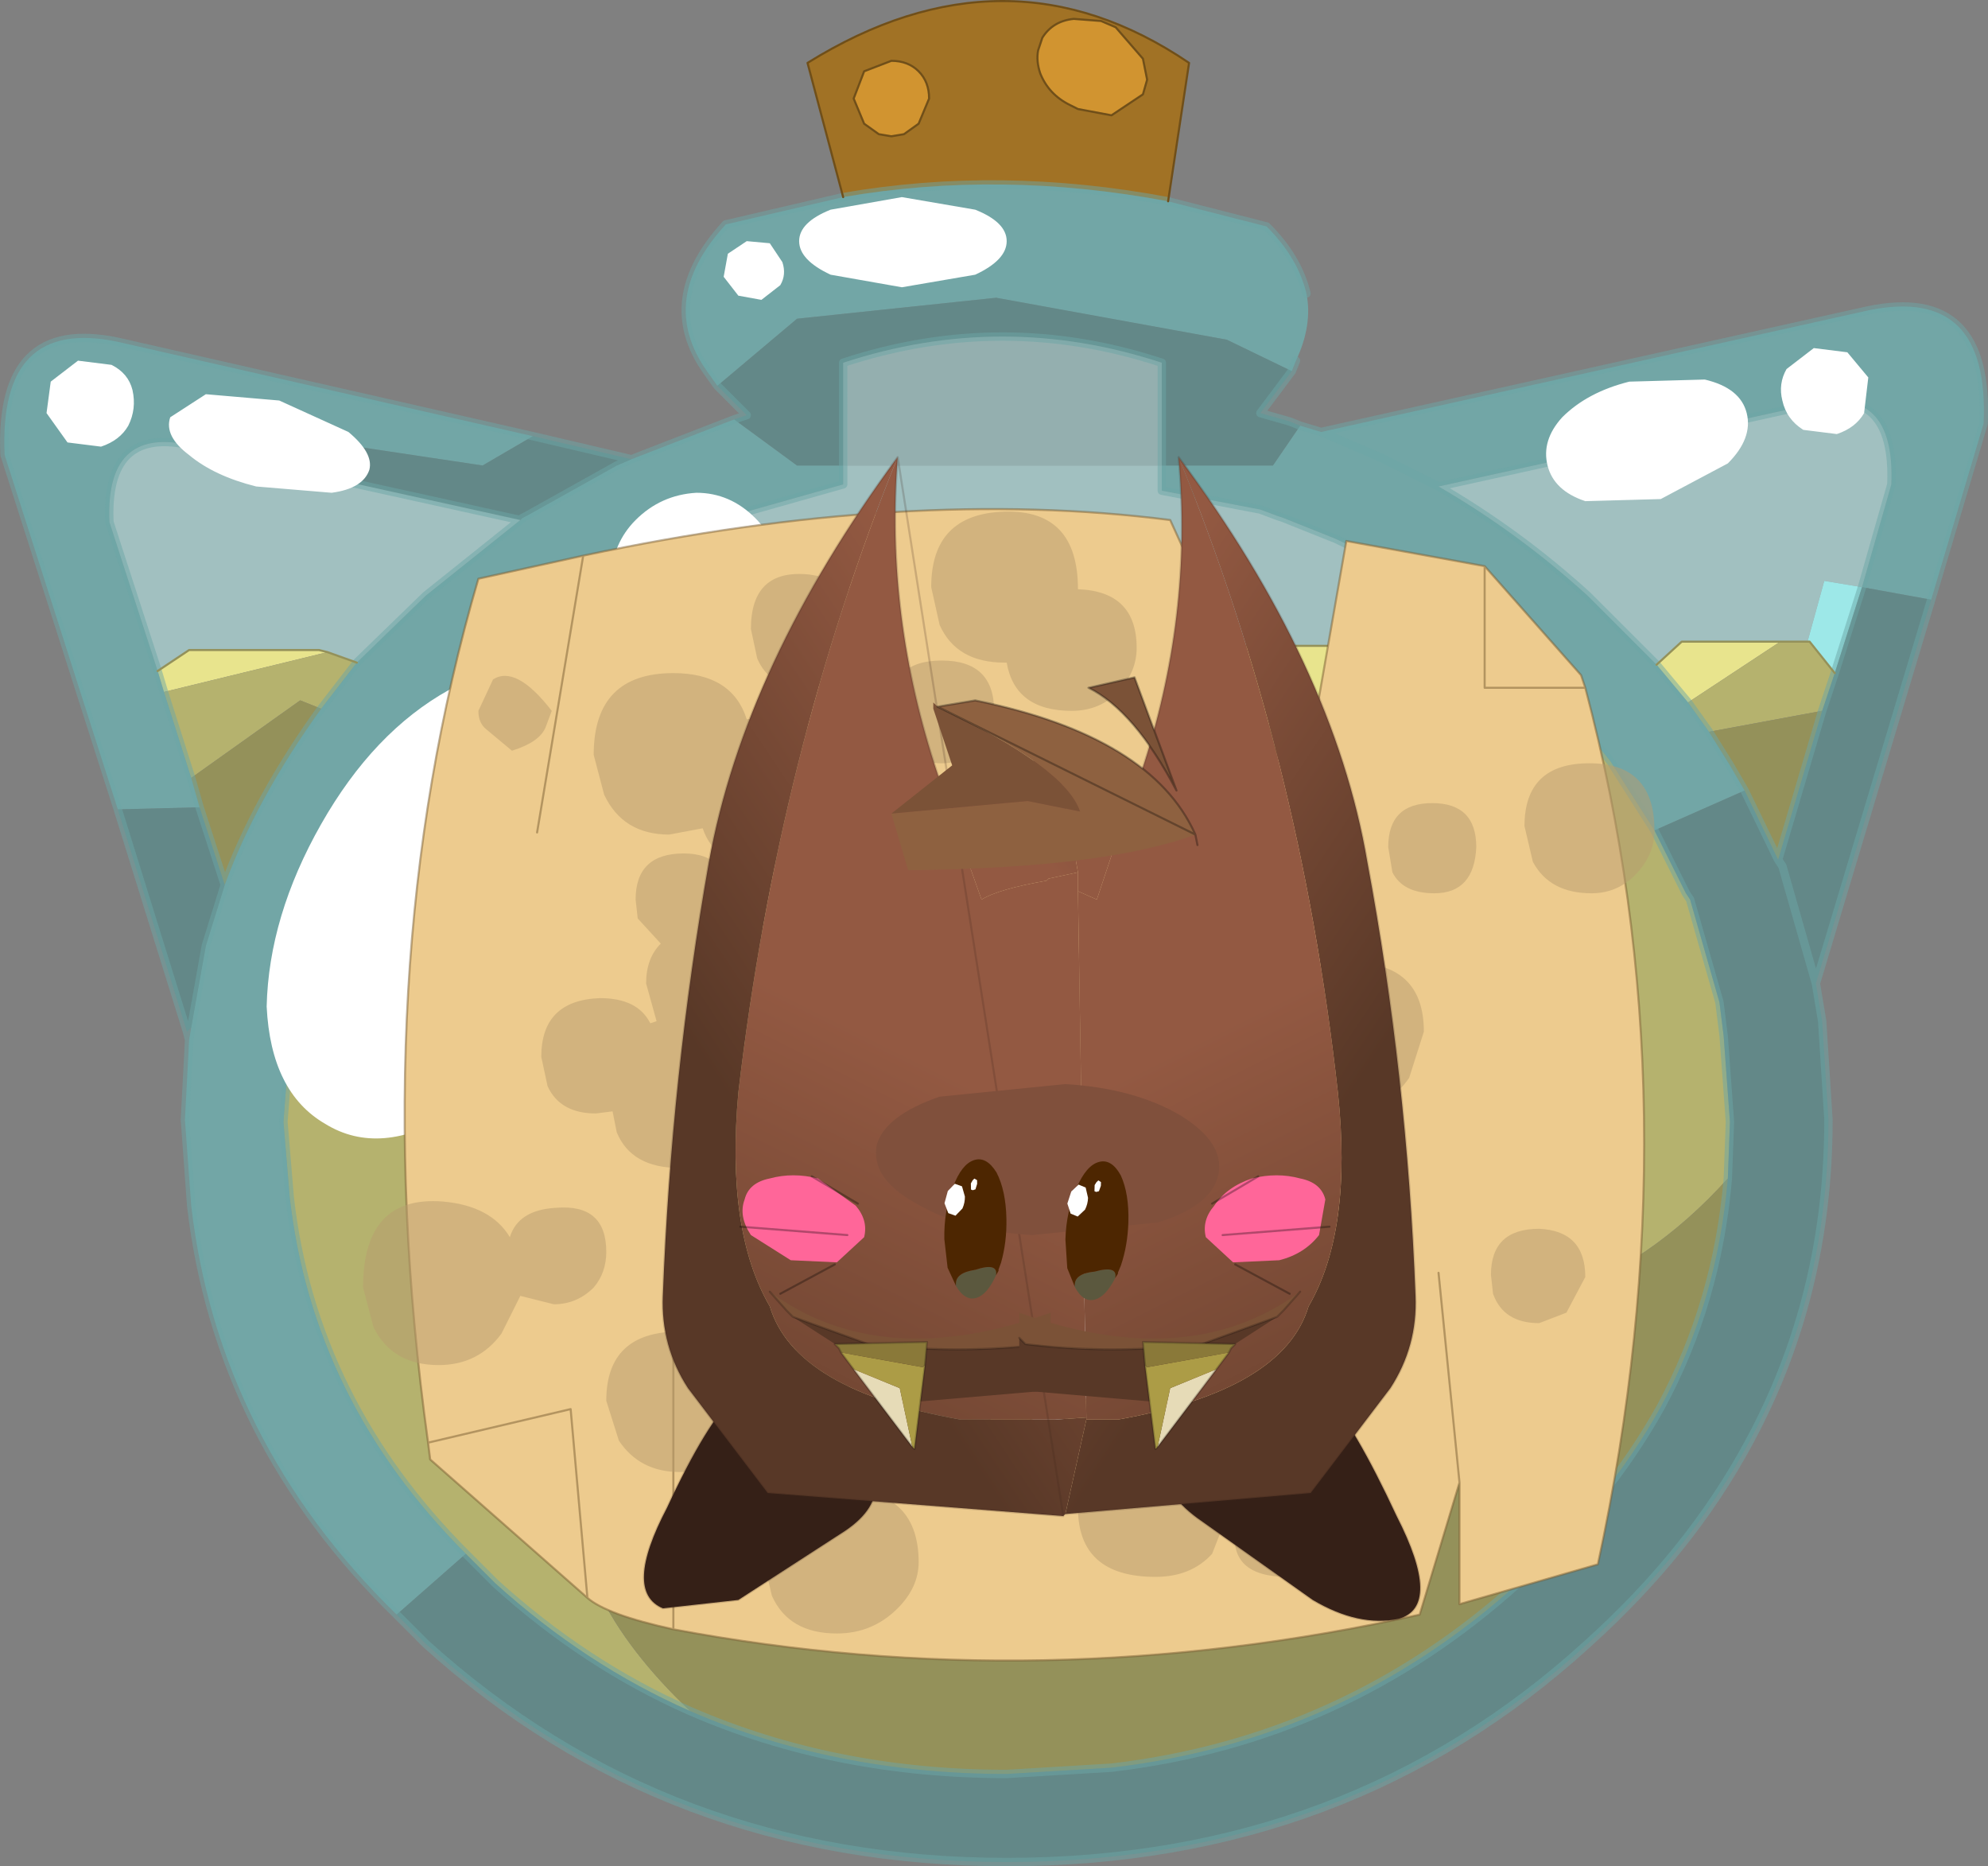 <svg viewBox="0 0 47.415 44.499" xmlns="http://www.w3.org/2000/svg" xmlns:xlink="http://www.w3.org/1999/xlink"><rect x="0" y="0" width="47.415" height="44.499" fill="#808080" stroke="none"/><g transform="translate(-376.74 -277.75)"><use transform="translate(376.75 277.75)" width="47.4" height="44.5" xlink:href="#a"/><use transform="translate(392.1 288.65)" width="18.5" height="27.75" xlink:href="#b"/><use transform="matrix(-.423 .139 .012 .586 400.71 305.17)" width="3.5" height="5.6" xlink:href="#c"/><use transform="matrix(-.429 .118 -.017 .586 403.7 305.25)" width="3.5" height="5.6" xlink:href="#c"/><use transform="translate(394.4 305.75)" width="14.05" height="6.55" xlink:href="#d"/></g><defs><linearGradient id="f" x1="-819.2" x2="819.2" gradientTransform="matrix(-.007 -.006 .008 -.012 408.4 298.95)" gradientUnits="userSpaceOnUse"><stop stop-color="#583827" offset=".161"/><stop stop-color="#583827" offset=".286"/><stop stop-color="#935942" offset="1"/></linearGradient><linearGradient id="g" x1="-819.2" x2="819.2" gradientTransform="matrix(-.005 -.012 .012 -.006 402.2 315.95)" gradientUnits="userSpaceOnUse"><stop stop-color="#583827" offset=".161"/><stop stop-color="#583827" offset=".286"/><stop stop-color="#935942" offset="1"/></linearGradient><linearGradient id="h" x1="-819.2" x2="819.2" gradientTransform="matrix(.005 -.012 -.012 -.006 400.85 315.95)" gradientUnits="userSpaceOnUse"><stop stop-color="#583827" offset=".161"/><stop stop-color="#583827" offset=".286"/><stop stop-color="#935942" offset="1"/></linearGradient><linearGradient id="i" x1="-819.2" x2="819.2" gradientTransform="matrix(.007 -.006 -.008 -.012 394.65 298.95)" gradientUnits="userSpaceOnUse"><stop stop-color="#583827" offset=".161"/><stop stop-color="#583827" offset=".286"/><stop stop-color="#935942" offset="1"/></linearGradient><linearGradient id="j" x1="-819.2" x2="819.2" gradientTransform="matrix(-.004 .004 .042 .052 420.5 314.2)" gradientUnits="userSpaceOnUse"><stop stop-color="#583827" offset=".161"/><stop stop-color="#583827" offset=".286"/><stop stop-color="#935942" offset="1"/></linearGradient><linearGradient id="k" x1="-819.2" x2="819.2" gradientTransform="matrix(.004 .004 -.042 .052 382.55 314.2)" gradientUnits="userSpaceOnUse"><stop stop-color="#583827" offset=".161"/><stop stop-color="#583827" offset=".286"/><stop stop-color="#935942" offset="1"/></linearGradient><g id="e"><path d="M1.05-21q-.05.25.05.55.2.5.7.75l.2.1.8.15.75-.5.1-.35-.1-.5-.65-.75-.35-.15-.65-.05q-.5.05-.75.45l-.1.3m3.1 3.6q-4-.75-7.75-.1l-.85-3.2q4.75-2.95 9.1 0l-.5 3.3m-7.25-1.85.35.25.3.05.3-.05.35-.25.25-.6q0-.4-.25-.65t-.65-.25l-.65.25-.25.65.25.6" fill="#a17225" fill-rule="evenodd" transform="translate(23.7 22.2)"/><path d="m1.05-21 .1-.3q.25-.4.75-.45l.65.05.35.15.65.75.1.5-.1.35-.75.5-.8-.15-.2-.1q-.5-.25-.7-.75-.1-.3-.05-.55m-4.15 1.75-.25-.6.25-.65.65-.25q.4 0 .65.25t.25.65l-.25.6-.35.25-.3.05-.3-.05-.35-.25" fill="#d19430" fill-rule="evenodd" transform="translate(23.7 22.2)"/><path d="m20.05-6.15-.6-.75h-.05l.4-1.45.9.15-.65 2.05" fill="#9de8e8" fill-rule="evenodd" transform="translate(23.7 22.2)"/><path d="m16.55-5.45-.75-.9.6-.55h2.35l-2.2 1.45m-4.5-.8Q11.3-4.8 8.6-4.65L6.1-5q-5-.55-8.6.9-5.15 3.15-10.85 2.75l-1.75-1.2 1.65-2.3.05-.1.05-.05q.95-1.05 3.1-1.8h20.9l1.4.55m-32 .05.75-.5h3.1l.2.05-3.9.95-.15-.5" fill="#e8e48d" fill-rule="evenodd" transform="translate(23.7 22.2)"/><path d="m13.6-5.4 1.1 1.35 1.05 1.65.75 1.5.1.15.7 2.45.1.8.15 2.05-.05 1.35Q13.8 10 8.4 9l-4-1.05-4.95-.7Q-6 6.95-8.3 9.55q-1.5 1.7-1.65 3.45-.3 2.75 2.7 5.6-2.5-1.1-4.65-3.05l-.7-.7q-3.65-3.65-4.2-8.5l-.15-1.8.15-1.95.3-1.7.4-1.25 1-2.2 1.75 1.2q5.7.4 10.85-2.75Q1.1-5.55 6.1-5l2.5.35q2.7-.15 3.45-1.6l1.55.85m3.45.65-.5-.7 2.2-1.45h.7l.6.75-.3.9-2.7.5m-32.95-1.9.7.25-.85 1.1-.5-.2-2.6 1.85-.65-2.05 3.9-.95" fill="#b5b26e" fill-rule="evenodd" transform="translate(23.7 22.2)"/><path d="m17.9-3.35-.35-.6-.5-.8 2.7-.5L18.7-1.7l-.8-1.65M-7.25 18.6q-3-2.85-2.7-5.6.15-1.75 1.65-3.45 2.3-2.6 7.75-2.3l4.95.7L8.4 9q5.4 1 9.1-3.1-.25 2.95-1.6 5.45-1.25 2.25-3.4 4.2-4.15 3.75-9.7 4.4l-2.5.15q-4.1 0-7.55-1.5m-8.8-23.9q-1.55 2.15-2.3 4.2l-.6-1.85-.2-.7 2.6-1.85.5.2" fill="#94915a" fill-rule="evenodd" transform="translate(23.7 22.2)"/><path d="m4.15-17.4 2.35.6q.75.75.95 1.6.15.75-.25 1.6l-.1.25-1.55-.75-5.5-1-4.75.5-1.9 1.6-.25-.35q-1.2-1.7.45-3.5l2.8-.65q3.75-.65 7.75.1m6.45 6.8-1.4-.7-1.4-.6 1.4.6 1.4.7q1.9 1.1 3.55 2.6l1.65 1.65.75.9.5.7.5.8.35.6-2.15.95-1.05-1.65-1.1-1.35-1.1-1.05q-1.45-1.35-3.1-2.3l-1.25-.6-1.25-.5-.15-.05-.4-.15L4-10.5v-.6h2.65l.65-.95.5.15 13.05-2.9q2.9-.6 2.75 2.7l-1.25 4.2-1.65-.3.7-2.45q.1-2.4-1.95-1.9L10.6-10.6M-13.35-5l-.05.05-.05.1-1.65 2.3-1 2.2-.4 1.25-.3 1.7-.15 1.95.15 1.8q.55 4.85 4.2 8.5l-1.65 1.45q-4.25-4.15-4.9-9.75l-.15-2.05.1-1.9.05-.3.35-1.95.45-1.45q.75-2.05 2.3-4.2l.85-1.1 1.65-1.6 2.25-1.8.05-.05.1-.05L-9-11.1l.35-.15 2.45-.95 1.5 1.1h1.1v.45l-2.3.65-1.65.65-2.35 1.3-2 1.6L-13.35-5m-7.55 2.1-2.7-8.45q-.15-3.3 2.7-2.7l9.9 2.25-1.2.7-5-.75-.45.65-1.6-.4q-1.95-.4-1.85 1.85l1.15 3.55.15.5.65 2.05.2.7-1.95.05" fill="#65cccc" fill-opacity=".502" fill-rule="evenodd" transform="translate(23.7 22.2)"/><path d="m-6.6-13 1.9-1.6 4.75-.5 5.5 1 1.55.75-.75 1 .7.2.25.1-.65.95H4v-2.45q-3.8-1.25-7.6 0v2.45h-1.1l-1.5-1.1.3-.1-.7-.7m27.3 4.8 1.65.3-2.75 9.15-.8-2.8-.1-.15.1.15.8 2.8.15.9.15 2.35q0 4.2-1.9 7.7-1.4 2.6-3.85 4.8Q8.45 22.2.3 22.2q-8.1 0-13.85-5.2l-.7-.7 1.65-1.45.7.7q2.15 1.95 4.65 3.05Q-3.8 20.1.3 20.1l2.5-.15q5.55-.65 9.7-4.4 2.15-1.95 3.4-4.2 1.35-2.5 1.6-5.45l.05-1.35-.15-2.05-.1-.8-.7-2.45-.1-.15-.75-1.5 2.15-.95.8 1.65 1.05-3.55.3-.9.65-2.05M-11-11.8l2.35.55-.35.15-2.15 1.2-.1.05-.05.05-6.35-1.4.45-.65 5 .75 1.2-.7m-7.35 10.7L-18.8.35l-.35 1.95-.1.1-1.65-5.3 1.95-.05.6 1.85" fill="#478f8f" fill-opacity=".502" fill-rule="evenodd" transform="translate(23.7 22.2)"/><path d="m10.6-10.6 8.85-1.95q2.05-.5 1.95 1.9l-.7 2.45-.9-.15-.4 1.45h-3l-.6.55L14.15-8q-1.65-1.5-3.55-2.6M4-11.1v.6l2.35.45.4.15.15.05 1.25.5 1.25.6q1.65.95 3.1 2.3l1.1 1.05-1.55-.85-1.4-.55h-20.9q-2.15.75-3.1 1.8l1.45-1.45 2-1.6 2.35-1.3L-5.9-10l2.3-.65v-.45H4m-15.3 1.3L-13.55-8l-1.65 1.6-.7-.25-.2-.05h-3.1l-.75.5-1.15-3.55q-.1-2.25 1.85-1.85l1.6.4 6.35 1.4" fill="#c2ffff" fill-opacity=".502" fill-rule="evenodd" transform="translate(23.7 22.2)"/><path d="M-3.6-11.1v-2.45q3.8-1.25 7.6 0v2.45h-7.6" fill="#a8dede" fill-opacity=".502" fill-rule="evenodd" transform="translate(23.7 22.2)"/><path d="M31.15 7q-.2-.85-.95-1.6l-2.35-.6q-4-.75-7.75-.1l-2.8.65q-1.65 1.8-.45 3.5l.25.35m13.7-.35.1-.25m.6 1.7 1.4.6 1.4.7 8.85-1.95q2.05-.5 1.95 1.9L44.4 14m1.65.3 1.25-4.2q.15-3.3-2.75-2.7L31.5 10.3l-.5-.15m-3.3.95v.6l2.35.45.4.15.15.05 1.25.5 1.25.6q1.65.95 3.1 2.3l1.1 1.05 1.1 1.35 1.05 1.65m2.15-.95-.35-.6-.5-.8-.5-.7-.75-.9-1.65-1.65q-1.65-1.5-3.55-2.6m-3.5-2.75-.75 1 .7.2.25.1m-20.7 7.1-.05.1-1.65 2.3-1 2.2-.4 1.25-.3 1.7-.15 1.95.15 1.8q.55 4.85 4.2 8.5l.7.7q2.15 1.95 4.65 3.05M41.2 28.1l.05-1.35-.15-2.05-.1-.8-.7-2.45-.1-.15-.75-1.5m4.3-3.75L44.4 14m-.65 2.05-.3.9-1.05 3.55.1.15.8 2.8 2.75-9.15m-4.45 4.55.8 1.65m-22.3-9.4V8.65q3.8-1.25 7.6 0v2.45m-7.6 0v.45l-2.3.65-1.65.65-2.35 1.3-2 1.6-1.45 1.45m-.9 21.3.7.7Q15.9 44.4 24 44.4q8.15 0 13.85-5.2 2.45-2.2 3.85-4.8 1.9-3.5 1.9-7.7l-.15-2.35-.15-.9m-2.1 4.65q-.25 2.95-1.6 5.45-1.25 2.25-3.4 4.2-4.15 3.75-9.7 4.4l-2.5.15q-4.1 0-7.55-1.5M2.8 19.3.1 10.85q-.15-3.3 2.7-2.7l9.9 2.25 2.35.55L17.5 10l.3-.1-.7-.7m-4.7 3.2.05-.05.1-.05 2.15-1.2.35-.15M8.5 15.8l1.65-1.6 2.25-1.8L6.05 11l-1.6-.4q-1.95-.4-1.85 1.85L3.75 16m4.75-.2-.85 1.1q-1.55 2.15-2.3 4.2l-.45 1.45-.35 1.95-.05.3-.1 1.9.15 2.05q.65 5.6 4.9 9.75m-4.1-17.4-.6-1.85m-1.95.05 1.65 5.3.1-.1m0-5.95.2.7m-.2-.7L3.9 16.5l-.15-.5m.75 8.8-.05-.2" fill="none" stroke="#6da6a6" stroke-linecap="round" stroke-linejoin="round" stroke-opacity=".502" stroke-width=".2"/><path d="m35.75 15.95-1.4-.55h-20.9q-2.15.75-3.1 1.8l-.05.05m32.8-1.95h.05l.6.75m-.65-.75h-.65m-2.95.55.6-.55h2.35m-6.7.65 1.55.85M3.75 16l.75-.5h3.1l.2.05.7.25" fill="none" stroke="#94915a" stroke-linecap="round" stroke-linejoin="round" stroke-width=".05"/><path d="m24.75 1.2.1-.3q.25-.4.75-.45l.65.05.35.15.65.75.1.5-.1.35-.75.5-.8-.15-.2-.1q-.5-.25-.7-.75-.1-.3-.05-.55M20.1 4.7l-.85-3.2q4.75-2.95 9.1 0l-.5 3.3M20.6 2.95l-.25-.6.25-.65.65-.25q.4 0 .65.25t.25.65l-.25.6-.35.25-.3.05-.3-.05-.35-.25" fill="none" stroke="#704f19" stroke-linecap="round" stroke-linejoin="round" stroke-width=".05"/><path d="m15.15-13.1 1.8-.05q.85.2 1 .8t-.45 1.2l-1.6.85-1.8.05q-.75-.25-.9-.85t.35-1.15q.6-.6 1.6-.85M19.55-13.9l.8.1.5.6-.1.85q-.2.35-.65.5l-.8-.1q-.4-.25-.5-.7-.1-.4.1-.75l.65-.5M-16.05-2.55q1.25-2.2 3.05-3.2 1.85-1.05 3.15-.3 1.3.8 1.3 2.85.05 2.1-1.2 4.3t-3.15 3.25q-1.75 1.05-3.05.25-1.3-.75-1.4-2.8.05-2.15 1.3-4.35M-21.85-13.6l.8.1q.4.2.5.6.1.45-.1.85-.2.35-.65.5l-.8-.1-.5-.7.1-.75.65-.5M-17.05-12.65l1.65.75q.6.5.5.9-.15.45-.9.55l-1.8-.15q-1-.25-1.6-.75-.6-.45-.45-.9l.85-.55 1.75.15M-8.55-9.8q.6-.6 1.45-.65.8 0 1.4.6t.6 1.4q-.05.85-.65 1.45-.55.55-1.4.6-.8 0-1.4-.6t-.6-1.4q.05-.85.6-1.4M-5.9-16.45l.55.05.3.45q.1.3-.05.55l-.45.35-.55-.1-.35-.45.1-.55.45-.3M-2.2-17.5l1.75.3q.75.3.75.75t-.75.8l-1.75.3-1.7-.3q-.75-.35-.75-.8t.75-.75l1.7-.3" fill="#fff" fill-rule="evenodd" transform="translate(23.7 22.2)"/><path d="M11.7-8.7 14-6.1l.1.3q2.65 10 .3 20.9l-3.3.95v-2.9l-.95 3.15q-9 2-17.8.35-1.6-.35-2.05-.75l-3.75-3.3-.05-.4Q-15.05 1-12.3-8.4l2.5-.55q7.75-1.65 14-.85L7.3-3l1.1-6.3 3.3.6v2.9h2.4-2.4v-2.9M-7.65 8.4v8.25V8.4m-2.05 7.5-.4-4.5-3.4.8 3.4-.8.4 4.5m-1.2-18.25 1.1-6.6-1.1 6.6m21.5 10.5.5 5-.5-5" fill="#edcb8e" fill-rule="evenodd" transform="translate(23.7 22.2)"/><path d="m35.4 13.5 2.3 2.6.1.3q2.65 10 .3 20.9l-3.3.95v-2.9l-.95 3.15q-9 2-17.8.35-1.6-.35-2.05-.75l-3.75-3.3-.05-.4q-1.55-11.2 1.2-20.6l2.5-.55q7.75-1.65 14-.85l3.1 6.8 1.1-6.3 3.3.6v2.9h2.4m-3 18.95-.5-5m-20.4-17.1-1.1 6.6M10.2 34.4l3.4-.8.4 4.5m2.05.75V30.6" fill="none" stroke="#7a5e32" stroke-linecap="round" stroke-linejoin="round" stroke-opacity=".502" stroke-width=".05"/><path d="M2-8.15q1.4.05 1.4 1.4 0 .55-.4 1-.45.5-1.15.5Q.5-5.25.3-6.4H.25q-1.15 0-1.55-.9l-.2-.9q0-1.75 1.75-1.8T2-8.15M9.4-2q0-1.05 1.05-1.05T11.5-2q-.05 1.1-1 1.1-.75 0-1-.5L9.4-2m5.95.6q-.45.5-1.1.5-1 0-1.4-.75l-.2-.85q0-1.5 1.55-1.5t1.55 1.6q0 .55-.4 1m-1.7 10.5-.65.25q-.85 0-1.1-.7l-.05-.45q0-1.1 1.15-1.1 1.1.05 1.1 1.15l-.45.85m-6.6-7.75Q7.5.75 8.5.75q1.75 0 1.75 1.65L9.9 3.5q-.45.65-1.15.75v.3q0 .65-.4 1.1-.45.6-1.35.6-1.2 0-1.65-.9l-.2-.85q0-.7.3-1.1l-.55-.1-.1.15q-.65.8-1.55.8-1.25 0-1.8-1l-.35-1q0-1.9 2.1-2 1 0 1.5.45l.9-.15q1.15 0 1.45.8m-4.2 4.1L2.5 6.6q-.5.75-1.5.75-1.1 0-1.55-.9L-.8 5.5q0-2.05 1.85-1.8 1.8.25 1.8 1.75m4.1 5.5q1.45 0 1.45 1.25-.1.8-.5 1.15l.25.8-.3.85q-.3.4-.85.4-1.4 0-1.25-1.15 0-.55.35-.85-.5-.35-.6-1.2 0-1.25 1.45-1.25m-1.75 3.9q-.5.55-1.35.55Q2 15.4 2 13.75q0-1.7 1.85-1.7 1.8 0 1.8 1.65l-.45 1.15m-15.9-19.7q-.15.35-.8.55l-.6-.5q-.2-.15-.2-.45l.35-.75q.55-.35 1.4.75l-.15.4m7.3-1.55q-.45.6-1.1.6-.85 0-1.15-.7l-.15-.7q0-1.45 1.4-1.3 1.35.2 1.35 1.25 0 .35-.35.85m-2 1.3q1.6 0 1.6 1.8 0 .75-.45 1.25-.5.5-1.25.5-1.15 0-1.45-.9l-.8.15q-1.1 0-1.55-.95l-.25-.95q0-1.95 1.9-1.95 1.4 0 1.75 1.1l.5-.05M-8.55-.75q0-1.1 1.15-1.1 1.1 0 1.1 1.2l-.05.35q1.3.05 1.3 1.6l-.4.95-.55.45q.25.4.25 1.1t-.4 1.2q-.5.65-1.35.65-1.15 0-1.5-.85l-.1-.5-.4.05q-.85 0-1.15-.65l-.15-.7q0-1.35 1.4-1.4.9 0 1.2.6l.15-.05-.25-.9q0-.6.35-.95l-.55-.6-.05-.45M-1.25-4q-.75 0-1.1-.7l-.15-.55q0-1.2 1.25-1.2T0-5.25l-.25.75q-.35.5-1 .5m-8.3 12.5q-.4.4-.95.4l-.8-.2-.45.9q-.55.75-1.5.75-1.1 0-1.55-.9l-.25-.95q0-2.2 1.9-2.05 1.15.1 1.6.85.2-.65 1.1-.7 1.2-.1 1.2 1.05 0 .5-.3.85m.3 2.7q0-1.65 1.75-1.65 1.3 0 1.65.9.25-.6 1.15-.45 1.3.25 1.3 1.25 0 .5-.35.85l-.05.05q.3.4.3 1.1v.05q1.7.1 1.7 1.75 0 .6-.5 1.1-.6.6-1.45.6-1.15 0-1.55-.9l-.2-.85.05-.3-.9-.85-.15-.65.15-.7q-.45.4-1.15.4-.95 0-1.45-.75l-.3-.95m3.4.8-.05-.05-.1.15.15-.1m3.1-1.55q0-1.45 1.3-1.2t1.3 1.25q0 .5-.35.85-.4.4-1 .4-.85 0-1.15-.65l-.1-.65" fill="#b89c6e" fill-opacity=".502" fill-rule="evenodd" transform="translate(23.7 22.2)"/></g><g id="b"><path d="m400.3 311.45.1.3v.05l-1.2.3-1.1-1.95v-.05q.45.6 1.15.95l.25.15-.25-.15q-.7-.35-1.15-.95v.05l-.25.5-.6-.45.15-1.55q-.15-1.1.35-2.2.65-1.25 1.95-1.65l2.65.15.05.05q.75.35 1.2 1.05-3-1.2-4.3 2.55l-.05-.05v.75l-.05.9.25.8.05.2.8.25m3.75-4.5q.6 1.5.55 3.35l-.6.45-.4-.75.3-.5.3-.9q.15-.8-.15-1.65m-5.95 3.15q-.35-.4-.55-.95l-.15-.5.15.5q.2.55.55.95" fill="#aaa280" fill-rule="evenodd" transform="translate(-392.1 -288.65)"/><path d="m403.6 310-.45.55v-.05l-.75.05q-.5-.05-.7-.6l.35-.75.55-.05 1.6-.55-.3.9-.3.5m-2.1 1.35-.55.1.75-1.45v.15l-.2 1.2" fill="#fff" fill-rule="evenodd" transform="translate(-392.1 -288.65)"/><path d="m400.3 311.45-.8-.25-.05-.2-.25-.8.05-.9v-.75l.05.05q1.3-3.75 4.3-2.55l.45.9q.3.85.15 1.65l-1.6.55-.55.05-.35.75q.2.55.7.6l.75-.05v.1l-1.45 1.45-.5-.25.3-.45.2-1.2V310l-.75 1.45h-.65" fill="#fffdf9" fill-rule="evenodd" transform="translate(-392.1 -288.65)"/><path d="m6 21.5 1.1 1.95 1.2-.3v-.05l-.1-.3-.8-.25-.25-.15q-.7-.35-1.15-.95v.05l-.25.5-.6-.45L5.3 20q-.15-1.1.35-2.2.65-1.25 1.95-1.65l2.65.15.05.05q.75.35 1.2 1.05l.45.9q.6 1.5.55 3.35l-.6.45-.4-.75-.45.55m0 .05L9.6 23.4l-.5-.25.3-.45-.55.1H8.2m3.3-1.45.3-.5.3-.9m-.15-1.65q.3.85.15 1.65m-2.5 1.4v.15l-.2 1.2M5.3 20l.15.5q.2.55.55.95" fill="none" stroke="#867b59" stroke-linecap="round" stroke-linejoin="round" stroke-opacity=".451" stroke-width=".05"/><path d="M394.3 311q-.7.65-1.65 2.7-1.05 2-.1 2.4l1.8-.2 2.55-1.65q1.55-1.05-.2-2.55-1.7-1.45-2.4-.7" fill="#352017" fill-rule="evenodd" transform="translate(-392.1 -288.65)"/><path d="M2.2 22.35q-.7.65-1.65 2.7-1.05 2-.1 2.4l1.8-.2L4.8 25.6q1.55-1.05-.2-2.55-1.7-1.45-2.4-.7z" fill="none" stroke="#3e241c" stroke-linecap="round" stroke-linejoin="round" stroke-opacity=".2" stroke-width=".05"/><path d="M408.3 310.9q.75.85 1.75 3 1.1 2.15.05 2.45-.95.2-2.05-.45l-2.75-1.95q-1.7-1.25.3-2.6 1.9-1.3 2.7-.45" fill="#352017" fill-rule="evenodd" transform="translate(-392.1 -288.65)"/><path d="M16.2 22.25q.75.85 1.75 3 1.1 2.15.05 2.45-.95.2-2.05-.45L13.2 25.3q-1.7-1.25.3-2.6 1.9-1.3 2.7-.45z" fill="none" stroke="#3e241c" stroke-linecap="round" stroke-linejoin="round" stroke-opacity=".2" stroke-width=".05"/><path d="M404.85 288.65q3.7 4.95 4.5 9.65.95 5.1 1.15 10.35.05 1.2-.6 2.2l-1.9 2.5-5.85.5.5-2.25h.75q3.95-.7 4.55-2.7 1.05-1.8.7-5.1-.9-8.1-3.8-15.15" fill="url(#f)" fill-rule="evenodd" transform="translate(-392.1 -288.65)"/><path d="m403.7 296.8.25-.6q1.25-3.75.9-7.55 2.9 7.05 3.8 15.15.35 3.3-.7 5.1-.6 2-4.55 2.7h-.75v-.05l-.2-12.55.45.2.8-2.4" fill="url(#g)" fill-rule="evenodd" transform="translate(-392.1 -288.65)"/><path d="M398.15 288.65q-.3 3.8.95 7.55l.2.6.85 2.4q.4-.25 1.55-.45l.05-.05.7-.15v.45l.2 12.55-.75.05h-2.25q-3.95-.7-4.55-2.7-1.05-1.8-.75-5.1.95-8.1 3.8-15.15" fill="url(#h)" fill-rule="evenodd" transform="translate(-392.1 -288.65)"/><path d="m402.15 313.85-.05.05-7.05-.55-1.9-2.5q-.65-1-.6-2.2.2-5.25 1.1-10.35.85-4.7 4.5-9.65-2.85 7.05-3.8 15.15-.3 3.3.75 5.1.6 2 4.55 2.7h2.25l.75-.05v.05l-.5 2.25" fill="url(#i)" fill-rule="evenodd" transform="translate(-392.1 -288.65)"/><path d="m399.3 296.8.5-.3q.8-.4 2.1-.75h.05l.5 2.8-.7.15-.05.05q-1.15.2-1.55.45l-.85-2.4" fill="url(#j)" fill-rule="evenodd" transform="translate(-392.1 -288.65)"/><path d="m401.95 295.75 1.75 1.05-.8 2.4-.45-.2v-.45l-.5-2.8" fill="url(#k)" fill-rule="evenodd" transform="translate(-392.1 -288.65)"/><path d="M6.05 0q-.3 3.8.95 7.55l.2.6.5-.3q.8-.4 2.1-.75m.05 0 1.75 1.05.25-.6q1.25-3.75.9-7.55 3.7 4.95 4.5 9.65.95 5.1 1.15 10.35.05 1.2-.6 2.2l-1.9 2.5-5.85.5m-.05.05-7.05-.55-1.9-2.5q-.65-1-.6-2.2.2-5.25 1.1-10.35.85-4.7 4.5-9.65z" fill="none" stroke="#3e241c" stroke-linecap="round" stroke-linejoin="round" stroke-opacity=".2" stroke-width=".05"/><path d="m399.1 294.6.9-.15q4.2.85 5.25 3.2-2.15.8-6.85.85l-.4-1.35 3.25-.3 1.25.25q-.35-1.05-3.4-2.5" fill="#8e6140" fill-rule="evenodd" transform="translate(-392.1 -288.65)"/><path d="m402.7 294.15 1.1-.25 1 2.7q-1-1.9-2.1-2.45m-4.7 3 1.45-1.15-.45-1.35v-.15l.1.1q3.05 1.45 3.4 2.5l-1.25-.25-3.25.3" fill="#7b5237" fill-rule="evenodd" transform="translate(-392.1 -288.65)"/><path d="m13.15 9 .05.25M10.6 5.5q1.1.55 2.1 2.45l-1-2.7-1.1.25M7 5.95l.9-.15q4.2.85 5.25 3.2z" fill="none" stroke="#000" stroke-linecap="round" stroke-linejoin="round" stroke-opacity=".302" stroke-width=".05"/><path d="M405.8 305.75q.15-.75-.9-1.4-1.1-.65-2.75-.75l-3 .3q-1.3.45-1.5 1.15-.15.8.95 1.4 1.1.65 2.75.75l3-.3q1.3-.4 1.45-1.15" fill="#80503c" fill-rule="evenodd" transform="translate(-392.1 -288.65)"/></g><g id="l" fill-rule="evenodd"><path d="m1.2 1.95-.05.1V2l.05-.05" fill="url(#m)" transform="translate(1.75 2.8)"/><path d="M1.15 2.05Q.65 2.8 0 2.8q-.6 0-1.1-.65-.15-.5 1.15-.5Q1.2 1.5 1.15 2v.05" fill="#5b583e" transform="translate(1.75 2.8)"/><path d="M-1.1 2.15-1.25 2v-.05l-.15-.25Q-1.75.95-1.75 0q0-1.15.5-2Q-.7-2.8 0-2.8t1.2.8q.55.85.55 2L1.6 1.2l-.4.75-.05.05q.05-.5-1.1-.35-1.3 0-1.15.5" fill="#4d2601" transform="translate(1.75 2.8)"/><path d="m1.5-1-.4.2L.7-1q-.15-.2-.15-.45L.7-1.9l.4-.2.4.2.2.45-.2.45M-.05-1.6l-.1-.2v-.15l.15-.1.1.05.1.1v.25l-.1.05h-.15" fill="#fff" transform="translate(1.75 2.8)"/></g><g id="d"><path d="M395.1 305.85q-.5.1-.6.5-.15.4.15.85l.95.6 1.1.05.65-.6q.1-.4-.2-.75l-.9-.65q-.6-.15-1.15 0" fill="#f69" fill-rule="evenodd" transform="translate(-394.4 -305.75)"/><path d="M401.8 309.65v1.25l-3.5.3-1.1-1.05-1.55-1 1.8.65q2.15.25 4.2 0l.15-.15" fill="#583827" fill-rule="evenodd" transform="translate(-394.4 -305.75)"/><path d="m401.8 309.65-.15.15q-2.05.25-4.2 0l-1.8-.65-.15-.15-.4-.45q2.65 1.95 6.7.5v.6" fill="#7b5237" fill-rule="evenodd" transform="translate(-394.4 -305.75)"/><path d="m7.4 3.9-.15.15q-2.05.25-4.2 0l-1.8-.65-.15-.15-.4-.45" fill="none" stroke="#000" stroke-linecap="round" stroke-linejoin="round" stroke-opacity=".2" stroke-width=".05"/><path d="M2.55 1.45 0 1.25M2.8.7 1.7.05m.55 2.1-1.3.7" fill="none" stroke="#000" stroke-linecap="round" stroke-linejoin="round" stroke-opacity=".302" stroke-width=".05"/><path d="m397.1 310.4 1.4 1.85-.3-1.4-1.1-.45" fill="#e6dbb7" fill-rule="evenodd" transform="translate(-394.4 -305.75)"/><path d="m396.8 310 .3.4 1.1.45.3 1.4.05.05.25-2-.05.05-1.95-.35" fill="#ac9c46" fill-rule="evenodd" transform="translate(-394.4 -305.75)"/><path d="m398.8 310.3.05-.55-2.2.05.1.1.05.1 1.95.35.05-.05m.1-.6h-.45.45" fill="#8a7939" fill-rule="evenodd" transform="translate(-394.4 -305.75)"/><path d="M4.4 4.55 4.45 4l-2.2.05.1.1.05.1.3.4L4.1 6.5l.05.05z" fill="none" stroke="#000" stroke-linecap="round" stroke-linejoin="round" stroke-opacity=".2" stroke-width=".05"/><path d="M407.75 305.85q.5.1.6.5l-.15.85q-.35.45-.95.6l-1.1.05-.65-.6q-.1-.4.2-.75.3-.45.9-.65.6-.15 1.15 0" fill="#f69" fill-rule="evenodd" transform="translate(-394.4 -305.75)"/><path d="M401.05 309.65v1.25l3.5.3 1.1-1.05 1.55-1-1.8.65q-2.15.25-4.2 0l-.15-.15" fill="#583827" fill-rule="evenodd" transform="translate(-394.4 -305.75)"/><path d="m401.05 309.65.15.15q2.05.25 4.2 0l1.8-.65.15-.15.4-.45q-2.65 1.95-6.7.5v.6" fill="#7b5237" fill-rule="evenodd" transform="translate(-394.4 -305.75)"/><path d="m6.65 3.9.15.15q2.05.25 4.2 0l1.8-.65.15-.15.4-.45" fill="none" stroke="#000" stroke-linecap="round" stroke-linejoin="round" stroke-opacity=".2" stroke-width=".05"/><path d="m11.8 2.15 1.3.7M11.25.7l1.1-.65m-.85 1.4 2.55-.2" fill="none" stroke="#000" stroke-linecap="round" stroke-linejoin="round" stroke-opacity=".302" stroke-width=".05"/><path d="m405.75 310.4-1.4 1.85.3-1.4 1.1-.45" fill="#e6dbb7" fill-rule="evenodd" transform="translate(-394.4 -305.75)"/><path d="m406.05 310-.3.4-1.1.45-.3 1.4-.05.05-.25-2 .05.05 1.95-.35" fill="#ac9c46" fill-rule="evenodd" transform="translate(-394.4 -305.75)"/><path d="M403.95 309.7h.45-.45m.1.6-.05-.55 2.2.05-.1.1-.05.1-1.95.35-.05-.05" fill="#8a7939" fill-rule="evenodd" transform="translate(-394.4 -305.75)"/><path d="M9.65 4.55 9.6 4l2.2.05-.1.1-.05.1-.3.4-1.4 1.85-.05.05z" fill="none" stroke="#000" stroke-linecap="round" stroke-linejoin="round" stroke-opacity=".2" stroke-width=".05"/></g><use width="47.4" height="44.5" xlink:href="#e" id="a"/><use width="3.5" height="5.6" xlink:href="#l" id="c"/><radialGradient id="m" cx="0" cy="0" r="819.2" gradientTransform="scale(.004)" gradientUnits="userSpaceOnUse"><stop stop-color="#453929" offset=".212"/><stop stop-color="#252016" offset=".525"/></radialGradient></defs></svg>